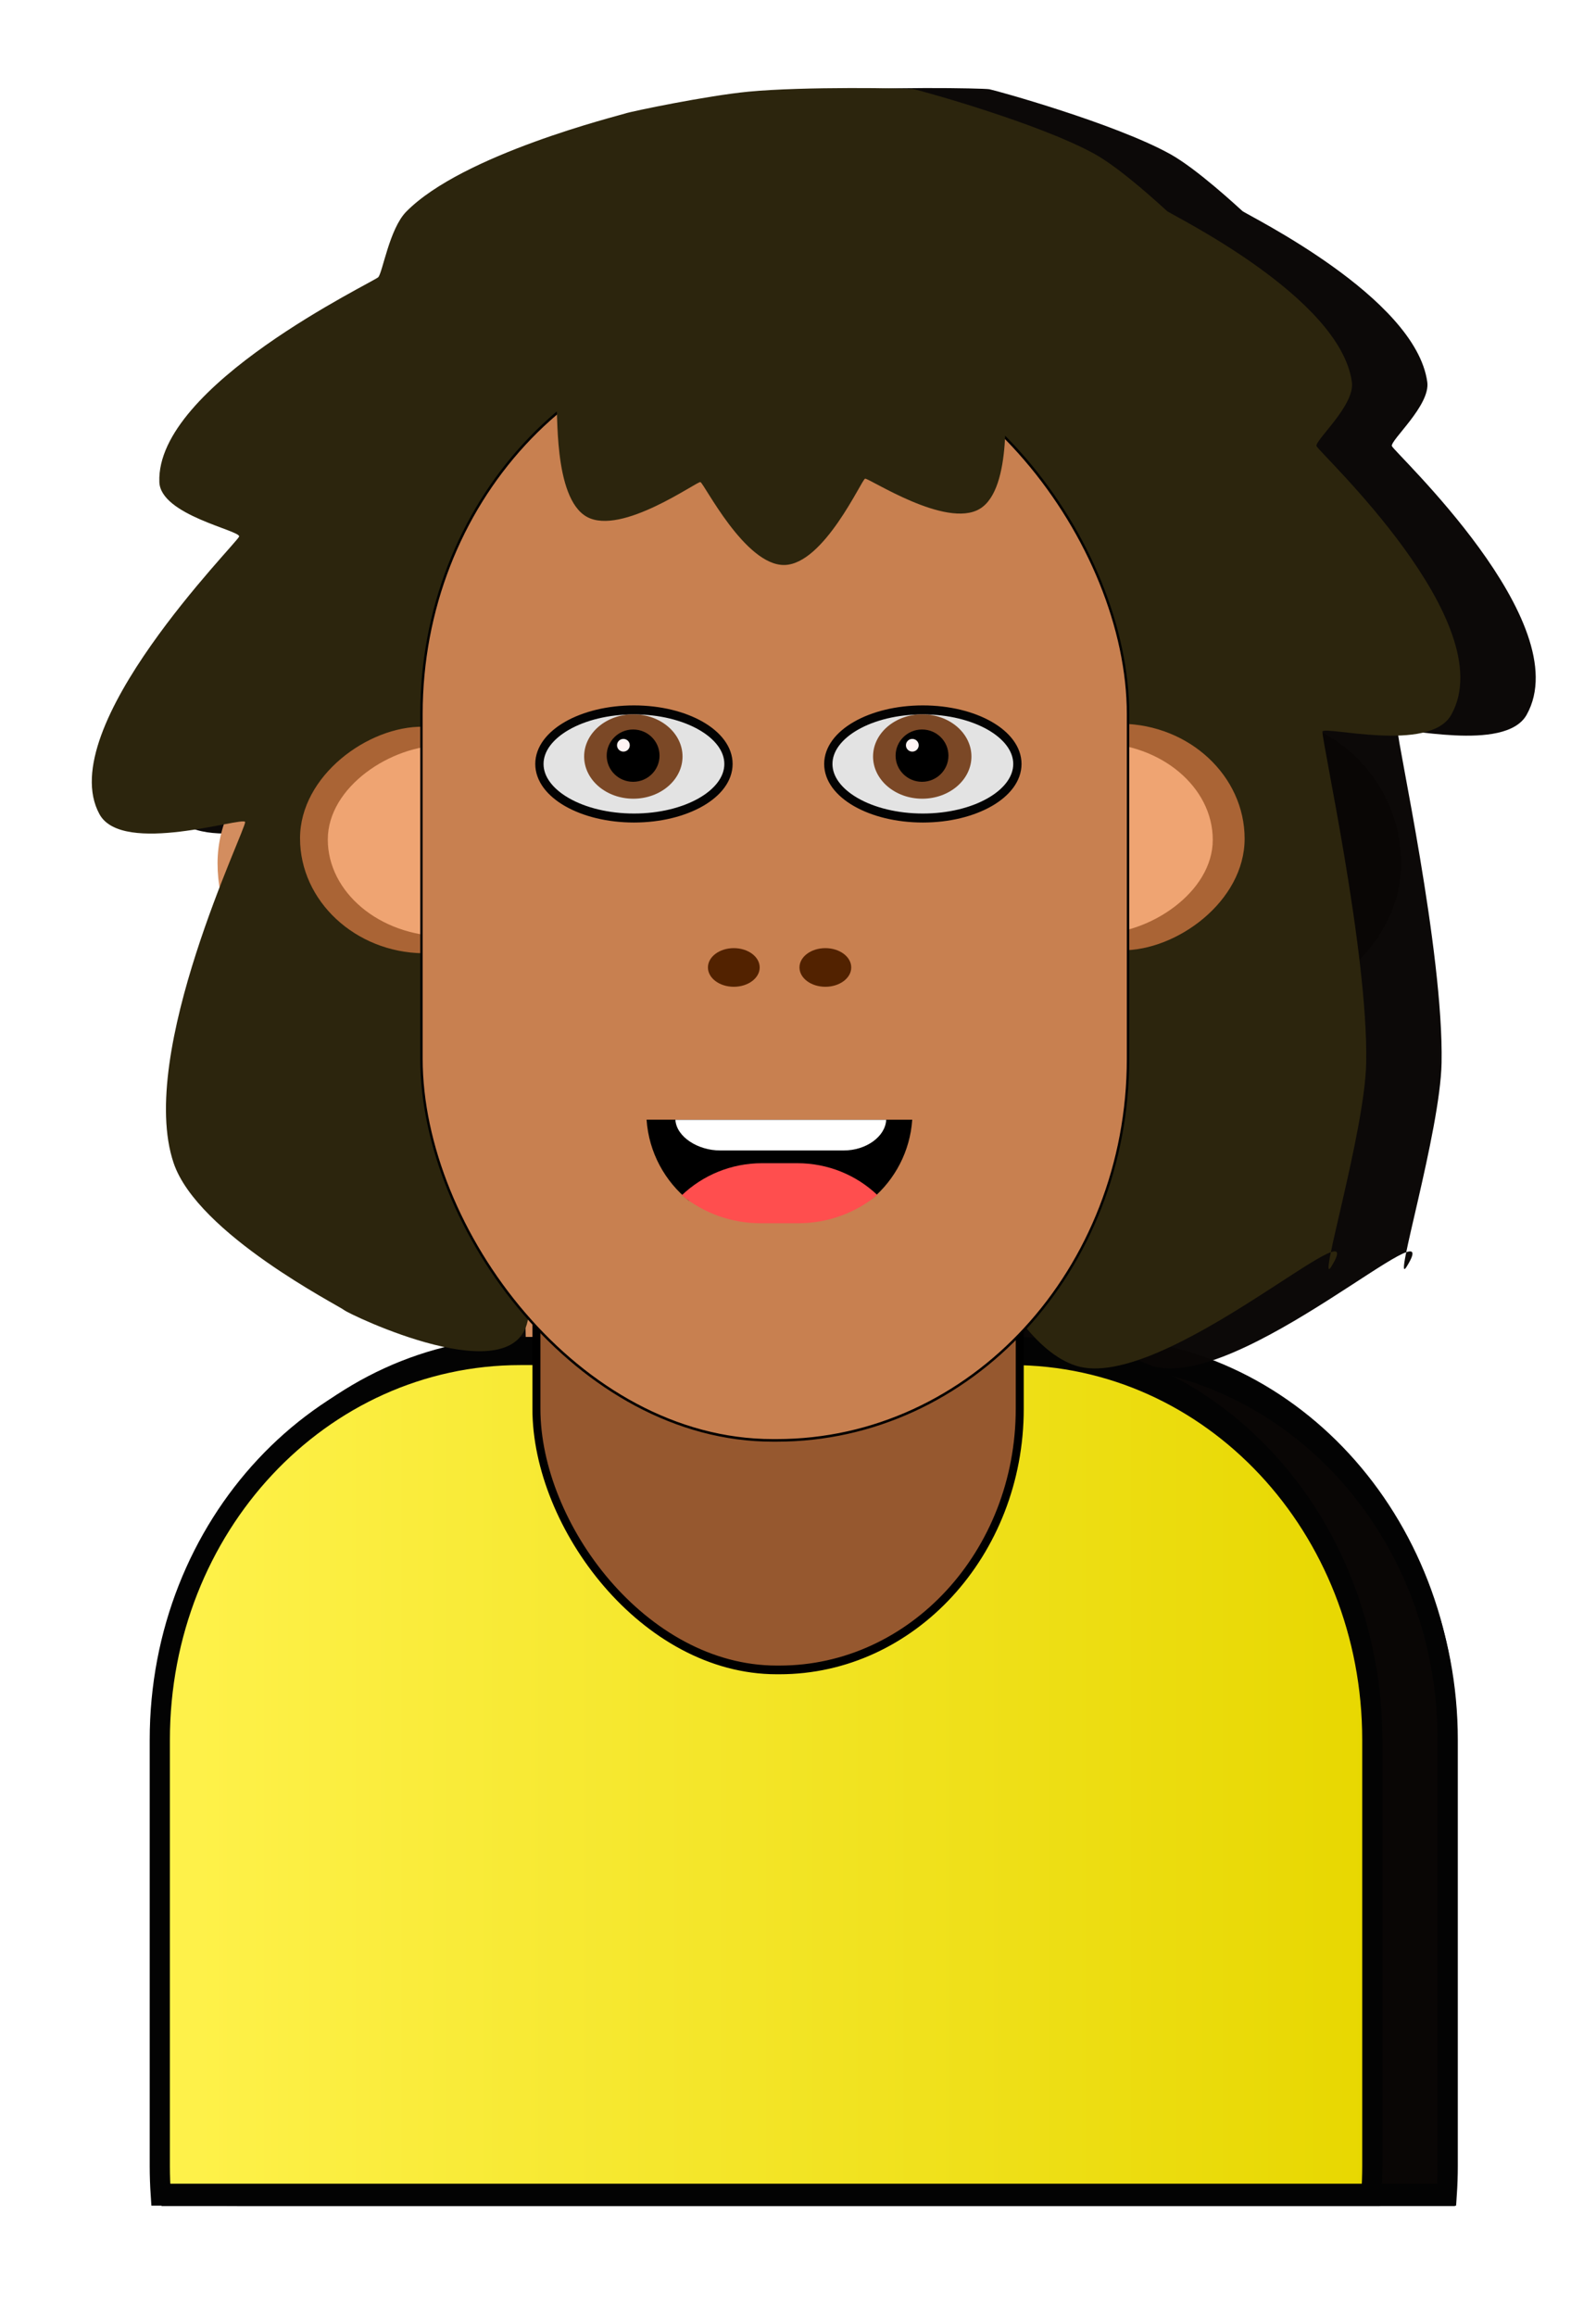 <?xml version="1.0" encoding="UTF-8" standalone="no"?>
<!-- Created with Inkscape (http://www.inkscape.org/) -->

<svg
   width="31.33mm"
   height="45.443mm"
   viewBox="0 0 52.216 75.738"
   version="1.1"
   id="svg39365"
   inkscape:version="1.2.1 (9c6d41e410, 2022-07-14)"
   sodipodi:docname="avatar_27.svg"
   xmlns:inkscape="http://www.inkscape.org/namespaces/inkscape"
   xmlns:sodipodi="http://sodipodi.sourceforge.net/DTD/sodipodi-0.dtd"
   xmlns:xlink="http://www.w3.org/1999/xlink"
   xmlns="http://www.w3.org/2000/svg"
   xmlns:svg="http://www.w3.org/2000/svg">
  <sodipodi:namedview
     id="namedview39367"
     pagecolor="#ffffff"
     bordercolor="#000000"
     borderopacity="0.25"
     inkscape:showpageshadow="2"
     inkscape:pageopacity="0.0"
     inkscape:pagecheckerboard="0"
     inkscape:deskcolor="#d1d1d1"
     inkscape:document-units="mm"
     showgrid="false"
     inkscape:zoom="4.2179991"
     inkscape:cx="14.106214"
     inkscape:cy="81.792335"
     inkscape:window-width="1920"
     inkscape:window-height="1017"
     inkscape:window-x="-8"
     inkscape:window-y="-8"
     inkscape:window-maximized="1"
     inkscape:current-layer="g112805" />
  <defs
     id="defs39362">
    <linearGradient
       inkscape:collect="always"
       id="linearGradient112910">
      <stop
         style="stop-color:#fff24c;stop-opacity:1;"
         offset="0"
         id="stop112908" />
      <stop
         style="stop-color:#e7d700;stop-opacity:1;"
         offset="1"
         id="stop112906" />
    </linearGradient>
    <inkscape:path-effect
       effect="fillet_chamfer"
       id="path-effect112877"
       is_visible="true"
       lpeversion="1"
       nodesatellites_param="F,0,0,1,0,0,0,1 @ F,0,1,1,0,1.255,0,1 @ F,0,0,1,0,1.255,0,1 @ F,0,0,1,0,0,0,1"
       unit="px"
       method="auto"
       mode="F"
       radius="0"
       chamfer_steps="1"
       flexible="false"
       use_knot_distance="true"
       apply_no_radius="true"
       apply_with_radius="true"
       only_selected="false"
       hide_knots="false" />
    <inkscape:path-effect
       effect="fillet_chamfer"
       id="path-effect14430"
       is_visible="true"
       lpeversion="1"
       nodesatellites_param="F,0,0,1,0,0,0,1 @ F,0,1,1,0,1.255,0,1 @ F,0,0,1,0,1.255,0,1 @ F,0,0,1,0,0,0,1"
       unit="px"
       method="auto"
       mode="F"
       radius="0"
       chamfer_steps="1"
       flexible="false"
       use_knot_distance="true"
       apply_no_radius="true"
       apply_with_radius="true"
       only_selected="false"
       hide_knots="false" />
    <inkscape:path-effect
       effect="fillet_chamfer"
       id="path-effect16060"
       is_visible="true"
       lpeversion="1"
       nodesatellites_param="F,0,0,1,0,0,0,1 @ F,0,1,1,0,1.255,0,1 @ F,0,0,1,0,1.255,0,1 @ F,0,0,1,0,0,0,1"
       unit="px"
       method="auto"
       mode="F"
       radius="0"
       chamfer_steps="1"
       flexible="false"
       use_knot_distance="true"
       apply_no_radius="true"
       apply_with_radius="true"
       only_selected="false"
       hide_knots="false" />
    <inkscape:path-effect
       effect="fillet_chamfer"
       id="path-effect16060-7"
       is_visible="true"
       lpeversion="1"
       nodesatellites_param="F,0,0,1,0,0,0,1 @ F,0,1,1,0,1.255,0,1 @ F,0,0,1,0,1.255,0,1 @ F,0,0,1,0,0,0,1"
       unit="px"
       method="auto"
       mode="F"
       radius="0"
       chamfer_steps="1"
       flexible="false"
       use_knot_distance="true"
       apply_no_radius="true"
       apply_with_radius="true"
       only_selected="false"
       hide_knots="false" />
    <filter
       inkscape:collect="always"
       style="color-interpolation-filters:sRGB"
       id="filter112879"
       x="-0.025"
       y="-0.018"
       width="1.05"
       height="1.041">
      <feGaussianBlur
         inkscape:collect="always"
         stdDeviation="0.451"
         id="feGaussianBlur112881" />
    </filter>
    <linearGradient
       inkscape:collect="always"
       xlink:href="#linearGradient112910"
       id="linearGradient112912"
       x1="87.113"
       y1="185.686"
       x2="125.932"
       y2="185.686"
       gradientUnits="userSpaceOnUse" />
  </defs>
  <g
     inkscape:label="Layer 1"
     inkscape:groupmode="layer"
     id="layer1"
     transform="translate(-81.297,-124.553)">
    <g
       id="g14887"
       transform="matrix(0.994,0,0,0.983,0.894,2.77)">
      <g
         id="g44632"
         transform="matrix(0.999,0,0,1.097,0.057,-17.56)">
        <g
           id="g58937"
           transform="matrix(0.926,0,0,0.926,7.952,12.15)">
          <g
             id="g112805"
             transform="matrix(1.053,0,0,1.053,-5.86,-11.24)">
            <g
               id="g114624"
               transform="matrix(1.073,0,0,1.073,-8.024,-13.607)">
              <g
                 id="g114554">
                <g
                   id="g112873"
                   transform="translate(2.374)"
                   style="mix-blend-mode:normal;fill:#0a0706;fill-opacity:0.985;filter:url(#filter112879)">
                  <g
                     id="g112811"
                     transform="matrix(0.948,0,0,0.923,64.899,62.263)"
                     style="fill:#0a0706;fill-opacity:0.985">
                    <rect
                       style="fill:#0a0706;fill-opacity:0.985;stroke-width:0.104"
                       id="rect112807"
                       width="9.157"
                       height="13.925"
                       x="100.169"
                       y="-39.611"
                       ry="4.797"
                       transform="matrix(0,1,-1,-0.014,0,0)"
                       inkscape:transform-center-x="-0.18754404"
                       inkscape:transform-center-y="0.0026622334" />
                    <rect
                       style="fill:#0a0706;fill-opacity:0.985;stroke-width:0.104"
                       id="rect112809"
                       width="9.157"
                       height="13.925"
                       x="99.667"
                       y="-62.5"
                       ry="4.797"
                       transform="matrix(0,1,-1,-0.014,0,0)"
                       inkscape:transform-center-x="-0.18754404"
                       inkscape:transform-center-y="0.0026622334" />
                  </g>
                  <ellipse
                     style="fill:#0a0706;fill-opacity:0.985;fill-rule:evenodd;stroke-width:0.282"
                     id="ellipse112813"
                     cx="119.974"
                     cy="159.044"
                     rx="3.377"
                     ry="3.36" />
                  <ellipse
                     style="fill:#0a0706;fill-opacity:0.985;fill-rule:evenodd;stroke-width:0.265"
                     id="ellipse112815"
                     cx="93.158"
                     cy="159.11"
                     rx="3.168"
                     ry="3.152" />
                  <path
                     id="path112817"
                     style="fill:#0a0706;fill-opacity:0.985;stroke-width:0.157"
                     d="m 106.255,168.235 c -2.248,0 -4.226,1.111 -5.419,2.816 1.402,0.905 3.075,1.429 4.875,1.429 h 2.694 c 1.91,0 3.677,-0.591 5.129,-1.599 -1.203,-1.609 -3.123,-2.646 -5.296,-2.646 z" />
                  <rect
                     style="fill:#0a0706;fill-opacity:0.985;stroke-width:0.16"
                     id="rect112819"
                     width="15.524"
                     height="19.571"
                     x="94.975"
                     y="161.274"
                     ry="6.742"
                     transform="matrix(1,0,0.023,1,0,0)" />
                  <path
                     id="path112821"
                     style="fill:#0a0706;fill-opacity:0.985;stroke:#030303;stroke-width:0.733;stroke-dasharray:none;stroke-opacity:1"
                     d="m 99.022,173.373 c -6.218,0 -11.224,5.006 -11.224,11.224 v 12.397 c 0,0.281 0.01,0.56 0.03,0.836 h 37.674 c 0.02,-0.276 0.03,-0.554 0.03,-0.836 v -12.397 c 0,-6.218 -5.006,-11.224 -11.224,-11.224 z" />
                  <rect
                     style="fill:#0a0706;fill-opacity:0.985;stroke:#030303;stroke-width:0.626;stroke-dasharray:none;stroke-opacity:1"
                     id="rect112823"
                     width="11.981"
                     height="21.453"
                     x="100.942"
                     y="176.376"
                     ry="0" />
                  <path
                     id="path112825"
                     style="fill:#0a0706;fill-opacity:0.985;stroke:#030303;stroke-width:0.636;stroke-dasharray:none;stroke-opacity:1"
                     d="m 98.788,173.505 c -6.292,0 -11.357,4.987 -11.357,11.181 v 12.35 c 0,0.28 0.011,0.558 0.031,0.832 h 38.121 c 0.02,-0.275 0.031,-0.552 0.031,-0.832 v -12.35 c 0,-6.194 -5.065,-11.181 -11.357,-11.181 z" />
                  <rect
                     style="fill:#0a0706;fill-opacity:0.985;stroke:#000000;stroke-width:0.252;stroke-dasharray:none;stroke-opacity:1"
                     id="rect112827"
                     width="15.22"
                     height="21.964"
                     x="99.291"
                     y="160.694"
                     ry="7.566" />
                  <path
                     id="path112829"
                     style="fill:#0a0706;fill-opacity:0.985;stroke-width:0.313"
                     d="m 123.857,147.187 c 0.055,0.169 5.864,5.114 4.244,7.786 -0.679,1.121 -4.009,0.311 -4.056,0.488 -0.047,0.177 1.444,6.375 1.376,9.603 -0.042,1.997 -1.557,6.587 -1.1,5.907 1.371,-2.042 -5.297,3.674 -8.035,2.872 -2.53,-0.741 -4.213,-6.181 -4.402,-6.12 -0.189,0.061 -2.264,4.476 -4.448,4.645 -2.184,0.169 -4.452,-3.911 -4.643,-3.943 -0.191,-0.032 -3.448,1.991 -3.759,4.022 -0.346,2.26 -5.657,-0.103 -5.799,-0.219 -0.142,-0.116 -4.612,-2.201 -5.369,-4.263 -1.171,-3.189 2.306,-9.714 2.251,-9.883 -0.055,-0.169 -3.864,0.986 -4.585,-0.225 -1.488,-2.5 4.35,-7.873 4.397,-8.049 0.047,-0.177 -2.472,-0.617 -2.512,-1.577 -0.117,-2.801 6.758,-5.803 6.894,-5.94 0.136,-0.137 0.351,-1.401 0.878,-1.896 1.783,-1.673 6.712,-2.788 6.901,-2.849 0.189,-0.061 2.579,-0.517 3.88,-0.632 1.738,-0.153 5.02,-0.102 5.211,-0.07 0.191,0.032 3.937,0.985 5.69,1.877 0.849,0.432 2.135,1.536 2.277,1.652 0.142,0.116 5.455,2.488 5.823,4.958 0.101,0.676 -1.17,1.688 -1.115,1.857 z"
                     sodipodi:nodetypes="sasasasasssasasasasasasass" />
                  <g
                     id="g112835"
                     transform="matrix(0.808,0,0,0.717,71.093,83.194)"
                     style="fill:#0a0706;fill-opacity:0.985">
                    <rect
                       style="fill:#0a0706;fill-opacity:0.985;stroke-width:0.104"
                       id="rect112831"
                       width="9.157"
                       height="13.925"
                       x="100.169"
                       y="-39.611"
                       ry="4.797"
                       transform="matrix(0,1,-1,-0.014,0,0)"
                       inkscape:transform-center-x="-0.18754404"
                       inkscape:transform-center-y="0.0026622334" />
                    <rect
                       style="fill:#0a0706;fill-opacity:0.985;stroke-width:0.104"
                       id="rect112833"
                       width="9.157"
                       height="13.925"
                       x="99.667"
                       y="-62.5"
                       ry="4.797"
                       transform="matrix(0,1,-1,-0.014,0,0)"
                       inkscape:transform-center-x="-0.18754404"
                       inkscape:transform-center-y="0.0026622334" />
                  </g>
                  <g
                     id="g112841"
                     transform="matrix(0.757,0,0,0.604,73.277,95.105)"
                     style="fill:#0a0706;fill-opacity:0.985">
                    <rect
                       style="fill:#0a0706;fill-opacity:0.985;stroke-width:0.104"
                       id="rect112837"
                       width="9.157"
                       height="13.925"
                       x="100.169"
                       y="-39.611"
                       ry="4.797"
                       transform="matrix(0,1,-1,-0.014,0,0)"
                       inkscape:transform-center-x="-0.18754404"
                       inkscape:transform-center-y="0.0026622334" />
                    <rect
                       style="fill:#0a0706;fill-opacity:0.985;stroke-width:0.104"
                       id="rect112839"
                       width="9.157"
                       height="13.925"
                       x="99.667"
                       y="-62.5"
                       ry="4.797"
                       transform="matrix(0,1,-1,-0.014,0,0)"
                       inkscape:transform-center-x="-0.18754404"
                       inkscape:transform-center-y="0.0026622334" />
                  </g>
                  <rect
                     style="fill:#0a0706;fill-opacity:0.985;stroke:#000000;stroke-width:0.075;stroke-dasharray:none;stroke-opacity:1"
                     id="rect112843"
                     width="22.25"
                     height="32.11"
                     x="95.671"
                     y="143.895"
                     ry="11.061" />
                  <ellipse
                     style="fill:#0a0706;fill-opacity:0.985;stroke-width:0.084"
                     id="ellipse112845"
                     cx="105.507"
                     cy="162.298"
                     rx="0.815"
                     ry="0.56" />
                  <ellipse
                     style="fill:#0a0706;fill-opacity:0.985;stroke-width:0.084"
                     id="ellipse112847"
                     cx="108.39"
                     cy="162.298"
                     rx="0.815"
                     ry="0.56" />
                  <ellipse
                     style="fill:#0a0706;fill-opacity:0.985;stroke:#030303;stroke-width:0.261;stroke-dasharray:none;stroke-opacity:1"
                     id="ellipse112849"
                     cx="-102.362"
                     cy="156.4"
                     rx="2.977"
                     ry="1.567"
                     transform="scale(-1,1)" />
                  <ellipse
                     style="fill:#0a0706;fill-opacity:0.985;fill-rule:evenodd;stroke-width:0.235"
                     id="ellipse112851"
                     cx="102.343"
                     cy="156.184"
                     rx="1.549"
                     ry="1.223" />
                  <ellipse
                     style="fill:#0a0706;fill-opacity:0.985;fill-rule:evenodd;stroke-width:0.135"
                     id="ellipse112853"
                     cx="102.336"
                     cy="156.159"
                     rx="0.832"
                     ry="0.758" />
                  <ellipse
                     style="fill:#0a0706;fill-opacity:0.985;fill-rule:evenodd;stroke-width:0.406"
                     id="ellipse112855"
                     cx="-102.03"
                     cy="155.858"
                     transform="scale(-1,1)"
                     rx="0.201"
                     ry="0.184" />
                  <path
                     id="path112857"
                     style="fill:#0a0706;fill-opacity:0.985;stroke-width:0.178"
                     d="m 95.654,141.013 c 0.738,0.491 1.554,0.841 1.571,0.895 0.031,0.098 -1.605,2.321 -0.96,3.292 0.645,0.971 3.564,0.68 3.645,0.751 0.081,0.071 -0.117,2.741 0.975,3.289 1.092,0.547 3.461,-1.035 3.57,-1.01 0.109,0.024 1.403,2.427 2.648,2.403 1.246,-0.024 2.429,-2.473 2.537,-2.502 0.108,-0.029 2.546,1.463 3.612,0.875 1.066,-0.588 0.747,-3.249 0.825,-3.323 0.078,-0.074 3.008,0.106 3.608,-0.889 0.6,-0.995 -1.136,-3.153 -1.109,-3.253 0.01,-0.038 0.406,-0.237 0.888,-0.53 z" />
                  <path
                     id="path112859"
                     style="fill:#0a0706;fill-opacity:0.985;stroke-width:0.082"
                     d="m 102.76,166.71 c 0.071,0.952 0.578,1.791 1.341,2.354 0.637,-0.497 1.466,-0.796 2.374,-0.796 h 1.095 c 0.871,0 1.668,0.275 2.294,0.736 0.719,-0.562 1.193,-1.375 1.262,-2.293 z" />
                  <path
                     id="path112861"
                     style="fill:#0a0706;fill-opacity:0.985;stroke-width:0.088"
                     d="m 106.404,167.971 c -0.987,0 -1.88,0.354 -2.535,0.93 0.675,0.507 1.541,0.811 2.488,0.811 h 1.172 c 0.952,0 1.821,-0.307 2.497,-0.819 -0.655,-0.572 -1.544,-0.922 -2.527,-0.922 z" />
                  <path
                     id="path112863"
                     style="fill:#0a0706;fill-opacity:0.985;stroke-width:0.087"
                     d="m 103.667,166.715 c 0.036,0.496 0.712,0.887 1.405,0.887 l 3.901,-1e-5 c 0.693,0 1.304,-0.396 1.333,-0.887 z"
                     sodipodi:nodetypes="ccccc"
                     inkscape:original-d="m 103.66744,166.71514 c 0.019,0.2619 0.0705,0.59571 0.15081,0.88725 l 6.40996,-1e-5 c 0.0802,-0.29154 0.0596,-0.57039 0.0785,-0.88727 z"
                     inkscape:path-effect="#path-effect112877" />
                  <ellipse
                     style="fill:#0a0706;fill-opacity:0.985;stroke:#030303;stroke-width:0.261;stroke-dasharray:none;stroke-opacity:1"
                     id="ellipse112865"
                     cx="-111.46"
                     cy="156.4"
                     rx="2.977"
                     ry="1.567"
                     transform="scale(-1,1)" />
                  <ellipse
                     style="fill:#0a0706;fill-opacity:0.985;fill-rule:evenodd;stroke-width:0.235"
                     id="ellipse112867"
                     cx="111.441"
                     cy="156.184"
                     rx="1.549"
                     ry="1.223" />
                  <ellipse
                     style="fill:#0a0706;fill-opacity:0.985;fill-rule:evenodd;stroke-width:0.135"
                     id="ellipse112869"
                     cx="111.434"
                     cy="156.159"
                     rx="0.832"
                     ry="0.758" />
                  <ellipse
                     style="fill:#0a0706;fill-opacity:0.985;fill-rule:evenodd;stroke-width:0.406"
                     id="ellipse112871"
                     cx="-111.128"
                     cy="155.858"
                     transform="scale(-1,1)"
                     rx="0.201"
                     ry="0.184" />
                </g>
                <g
                   id="g15581"
                   transform="matrix(0.948,0,0,0.923,64.899,62.263)"
                   style="fill:#d38d5f;fill-opacity:1">
                  <rect
                     style="fill:#d38d5f;fill-opacity:1;stroke-width:0.104"
                     id="rect15577"
                     width="9.157"
                     height="13.925"
                     x="100.169"
                     y="-39.611"
                     ry="4.797"
                     transform="matrix(0,1,-1,-0.014,0,0)"
                     inkscape:transform-center-x="-0.18754404"
                     inkscape:transform-center-y="0.0026622334" />
                  <rect
                     style="fill:#d38d5f;fill-opacity:1;stroke-width:0.104"
                     id="rect15579"
                     width="9.157"
                     height="13.925"
                     x="99.667"
                     y="-62.5"
                     ry="4.797"
                     transform="matrix(0,1,-1,-0.014,0,0)"
                     inkscape:transform-center-x="-0.18754404"
                     inkscape:transform-center-y="0.0026622334" />
                </g>
                <ellipse
                   style="fill:#a05a2c;fill-opacity:0.81;fill-rule:evenodd;stroke-width:0.282"
                   id="ellipse16064"
                   cx="119.974"
                   cy="159.044"
                   rx="3.377"
                   ry="3.36" />
                <ellipse
                   style="fill:#aa6435;fill-opacity:1;fill-rule:evenodd;stroke-width:0.265"
                   id="path16062"
                   cx="93.158"
                   cy="159.11"
                   rx="3.168"
                   ry="3.152" />
                <path
                   id="path15595"
                   style="fill:#ff4e4e;fill-opacity:1;stroke-width:0.157"
                   d="m 106.255,168.235 c -2.248,0 -4.226,1.111 -5.419,2.816 1.402,0.905 3.075,1.429 4.875,1.429 h 2.694 c 1.91,0 3.677,-0.591 5.129,-1.599 -1.203,-1.609 -3.123,-2.646 -5.296,-2.646 z" />
                <rect
                   style="fill:#d38d5f;fill-opacity:1;stroke-width:0.16"
                   id="rect15569"
                   width="15.524"
                   height="19.571"
                   x="94.975"
                   y="161.274"
                   ry="6.742"
                   transform="matrix(1,0,0.023,1,0,0)" />
                <path
                   id="path15571"
                   style="fill:#ffe680;fill-opacity:0.792;stroke:#030303;stroke-width:0.733;stroke-dasharray:none;stroke-opacity:1"
                   d="m 99.022,173.373 c -6.218,0 -11.224,5.006 -11.224,11.224 v 12.397 c 0,0.281 0.01,0.56 0.03,0.836 h 37.674 c 0.02,-0.276 0.03,-0.554 0.03,-0.836 v -12.397 c 0,-6.218 -5.006,-11.224 -11.224,-11.224 z" />
                <rect
                   style="fill:#f4e3d7;fill-opacity:1;stroke:#030303;stroke-width:0.626;stroke-dasharray:none;stroke-opacity:1"
                   id="rect15573"
                   width="11.981"
                   height="21.453"
                   x="100.942"
                   y="176.376"
                   ry="0" />
                <path
                   id="path52332"
                   style="fill:url(#linearGradient112912);fill-opacity:1;stroke:#030303;stroke-width:0.636;stroke-dasharray:none;stroke-opacity:1"
                   d="m 98.788,173.505 c -6.292,0 -11.357,4.987 -11.357,11.181 v 12.35 c 0,0.28 0.011,0.558 0.031,0.832 h 38.121 c 0.02,-0.275 0.031,-0.552 0.031,-0.832 v -12.35 c 0,-6.194 -5.065,-11.181 -11.357,-11.181 z" />
                <rect
                   style="fill:#96582f;fill-opacity:1;stroke:#000000;stroke-width:0.252;stroke-dasharray:none;stroke-opacity:1"
                   id="rect59424"
                   width="15.22"
                   height="21.964"
                   x="99.291"
                   y="160.694"
                   ry="7.566" />
                <path
                   id="path56135"
                   style="fill:#2c250d;fill-opacity:1;stroke-width:0.313"
                   d="m 123.857,147.187 c 0.055,0.169 5.864,5.114 4.244,7.786 -0.679,1.121 -4.009,0.311 -4.056,0.488 -0.047,0.177 1.444,6.375 1.376,9.603 -0.042,1.997 -1.557,6.587 -1.1,5.907 1.371,-2.042 -5.297,3.674 -8.035,2.872 -2.53,-0.741 -4.213,-6.181 -4.402,-6.12 -0.189,0.061 -2.264,4.476 -4.448,4.645 -2.184,0.169 -4.452,-3.911 -4.643,-3.943 -0.191,-0.032 -3.448,1.991 -3.759,4.022 -0.346,2.26 -5.657,-0.103 -5.799,-0.219 -0.142,-0.116 -4.612,-2.201 -5.369,-4.263 -1.171,-3.189 2.306,-9.714 2.251,-9.883 -0.055,-0.169 -3.864,0.986 -4.585,-0.225 -1.488,-2.5 4.35,-7.873 4.397,-8.049 0.047,-0.177 -2.472,-0.617 -2.512,-1.577 -0.117,-2.801 6.758,-5.803 6.894,-5.94 0.136,-0.137 0.351,-1.401 0.878,-1.896 1.783,-1.673 6.712,-2.788 6.901,-2.849 0.189,-0.061 2.579,-0.517 3.88,-0.632 1.738,-0.153 5.02,-0.102 5.211,-0.07 0.191,0.032 3.937,0.985 5.69,1.877 0.849,0.432 2.135,1.536 2.277,1.652 0.142,0.116 5.455,2.488 5.823,4.958 0.101,0.676 -1.17,1.688 -1.115,1.857 z"
                   sodipodi:nodetypes="sasasasasssasasasasasasass" />
                <g
                   id="g11098"
                   transform="matrix(0.808,0,0,0.717,71.093,83.194)"
                   style="fill:#aa6435;fill-opacity:1">
                  <rect
                     style="fill:#aa6435;fill-opacity:1;stroke-width:0.104"
                     id="rect11094"
                     width="9.157"
                     height="13.925"
                     x="100.169"
                     y="-39.611"
                     ry="4.797"
                     transform="matrix(0,1,-1,-0.014,0,0)"
                     inkscape:transform-center-x="-0.18754404"
                     inkscape:transform-center-y="0.0026622334" />
                  <rect
                     style="fill:#aa6435;fill-opacity:1;stroke-width:0.104"
                     id="rect11096"
                     width="9.157"
                     height="13.925"
                     x="99.667"
                     y="-62.5"
                     ry="4.797"
                     transform="matrix(0,1,-1,-0.014,0,0)"
                     inkscape:transform-center-x="-0.18754404"
                     inkscape:transform-center-y="0.0026622334" />
                </g>
                <g
                   id="g15581-2"
                   transform="matrix(0.757,0,0,0.604,73.277,95.105)"
                   style="fill:#efa472;fill-opacity:1">
                  <rect
                     style="fill:#efa472;fill-opacity:1;stroke-width:0.104"
                     id="rect15577-2"
                     width="9.157"
                     height="13.925"
                     x="100.169"
                     y="-39.611"
                     ry="4.797"
                     transform="matrix(0,1,-1,-0.014,0,0)"
                     inkscape:transform-center-x="-0.18754404"
                     inkscape:transform-center-y="0.0026622334" />
                  <rect
                     style="fill:#efa472;fill-opacity:1;stroke-width:0.104"
                     id="rect15579-7"
                     width="9.157"
                     height="13.925"
                     x="99.667"
                     y="-62.5"
                     ry="4.797"
                     transform="matrix(0,1,-1,-0.014,0,0)"
                     inkscape:transform-center-x="-0.18754404"
                     inkscape:transform-center-y="0.0026622334" />
                </g>
                <rect
                   style="fill:#c88050;fill-opacity:1;stroke:#000000;stroke-width:0.075;stroke-dasharray:none;stroke-opacity:1"
                   id="rect15591"
                   width="22.25"
                   height="32.11"
                   x="95.671"
                   y="143.895"
                   ry="11.061" />
                <ellipse
                   style="fill:#522200;fill-opacity:1;stroke-width:0.084"
                   id="ellipse15605"
                   cx="105.507"
                   cy="162.298"
                   rx="0.815"
                   ry="0.56" />
                <ellipse
                   style="fill:#522200;fill-opacity:1;stroke-width:0.084"
                   id="ellipse16268"
                   cx="108.39"
                   cy="162.298"
                   rx="0.815"
                   ry="0.56" />
                <ellipse
                   style="fill:#e3e3e3;fill-opacity:1;stroke:#030303;stroke-width:0.261;stroke-dasharray:none;stroke-opacity:1"
                   id="ellipse16193-0"
                   cx="-102.362"
                   cy="156.4"
                   rx="2.977"
                   ry="1.567"
                   transform="scale(-1,1)" />
                <ellipse
                   style="fill:#7b4826;fill-opacity:1;fill-rule:evenodd;stroke-width:0.235"
                   id="path37288-3"
                   cx="102.343"
                   cy="156.184"
                   rx="1.549"
                   ry="1.223" />
                <ellipse
                   style="fill:#000000;fill-opacity:1;fill-rule:evenodd;stroke-width:0.135"
                   id="path37772-4"
                   cx="102.336"
                   cy="156.159"
                   rx="0.832"
                   ry="0.758" />
                <ellipse
                   style="fill:#fff4f4;fill-opacity:1;fill-rule:evenodd;stroke-width:0.406"
                   id="circle37774-2"
                   cx="-102.03"
                   cy="155.858"
                   transform="scale(-1,1)"
                   rx="0.201"
                   ry="0.184" />
                <path
                   id="path75588"
                   style="fill:#2c250d;fill-opacity:1;stroke-width:0.178"
                   d="m 95.654,141.013 c 0.738,0.491 1.554,0.841 1.571,0.895 0.031,0.098 -1.605,2.321 -0.96,3.292 0.645,0.971 3.564,0.68 3.645,0.751 0.081,0.071 -0.117,2.741 0.975,3.289 1.092,0.547 3.461,-1.035 3.57,-1.01 0.109,0.024 1.403,2.427 2.648,2.403 1.246,-0.024 2.429,-2.473 2.537,-2.502 0.108,-0.029 2.546,1.463 3.612,0.875 1.066,-0.588 0.747,-3.249 0.825,-3.323 0.078,-0.074 3.008,0.106 3.608,-0.889 0.6,-0.995 -1.136,-3.153 -1.109,-3.253 0.01,-0.038 0.406,-0.237 0.888,-0.53 z" />
                <path
                   id="path15593"
                   style="fill:#000000;fill-opacity:1;stroke-width:0.082"
                   d="m 102.76,166.71 c 0.071,0.952 0.578,1.791 1.341,2.354 0.637,-0.497 1.466,-0.796 2.374,-0.796 h 1.095 c 0.871,0 1.668,0.275 2.294,0.736 0.719,-0.562 1.193,-1.375 1.262,-2.293 z" />
                <path
                   id="path15690"
                   style="fill:#ff4e4e;fill-opacity:1;stroke-width:0.088"
                   d="m 106.404,167.971 c -0.987,0 -1.88,0.354 -2.535,0.93 0.675,0.507 1.541,0.811 2.488,0.811 h 1.172 c 0.952,0 1.821,-0.307 2.497,-0.819 -0.655,-0.572 -1.544,-0.922 -2.527,-0.922 z" />
                <path
                   id="path16056"
                   style="fill:#ffffff;stroke-width:0.087"
                   d="m 103.667,166.715 c 0.036,0.496 0.712,0.887 1.405,0.887 l 3.901,-1e-5 c 0.693,0 1.304,-0.396 1.333,-0.887 z"
                   sodipodi:nodetypes="ccccc"
                   inkscape:original-d="m 103.66744,166.71514 c 0.019,0.2619 0.0705,0.59571 0.15081,0.88725 l 6.40996,-1e-5 c 0.0802,-0.29154 0.0596,-0.57039 0.0785,-0.88727 z"
                   inkscape:path-effect="#path-effect16060-7" />
                <ellipse
                   style="fill:#e3e3e3;fill-opacity:1;stroke:#030303;stroke-width:0.261;stroke-dasharray:none;stroke-opacity:1"
                   id="ellipse8822"
                   cx="-111.46"
                   cy="156.4"
                   rx="2.977"
                   ry="1.567"
                   transform="scale(-1,1)" />
                <ellipse
                   style="fill:#7b4826;fill-opacity:1;fill-rule:evenodd;stroke-width:0.235"
                   id="ellipse8824"
                   cx="111.441"
                   cy="156.184"
                   rx="1.549"
                   ry="1.223" />
                <ellipse
                   style="fill:#000000;fill-opacity:1;fill-rule:evenodd;stroke-width:0.135"
                   id="ellipse8826"
                   cx="111.434"
                   cy="156.159"
                   rx="0.832"
                   ry="0.758" />
                <ellipse
                   style="fill:#fff4f4;fill-opacity:1;fill-rule:evenodd;stroke-width:0.406"
                   id="ellipse8828"
                   cx="-111.128"
                   cy="155.858"
                   transform="scale(-1,1)"
                   rx="0.201"
                   ry="0.184" />
              </g>
            </g>
          </g>
        </g>
      </g>
    </g>
  </g>
</svg>
